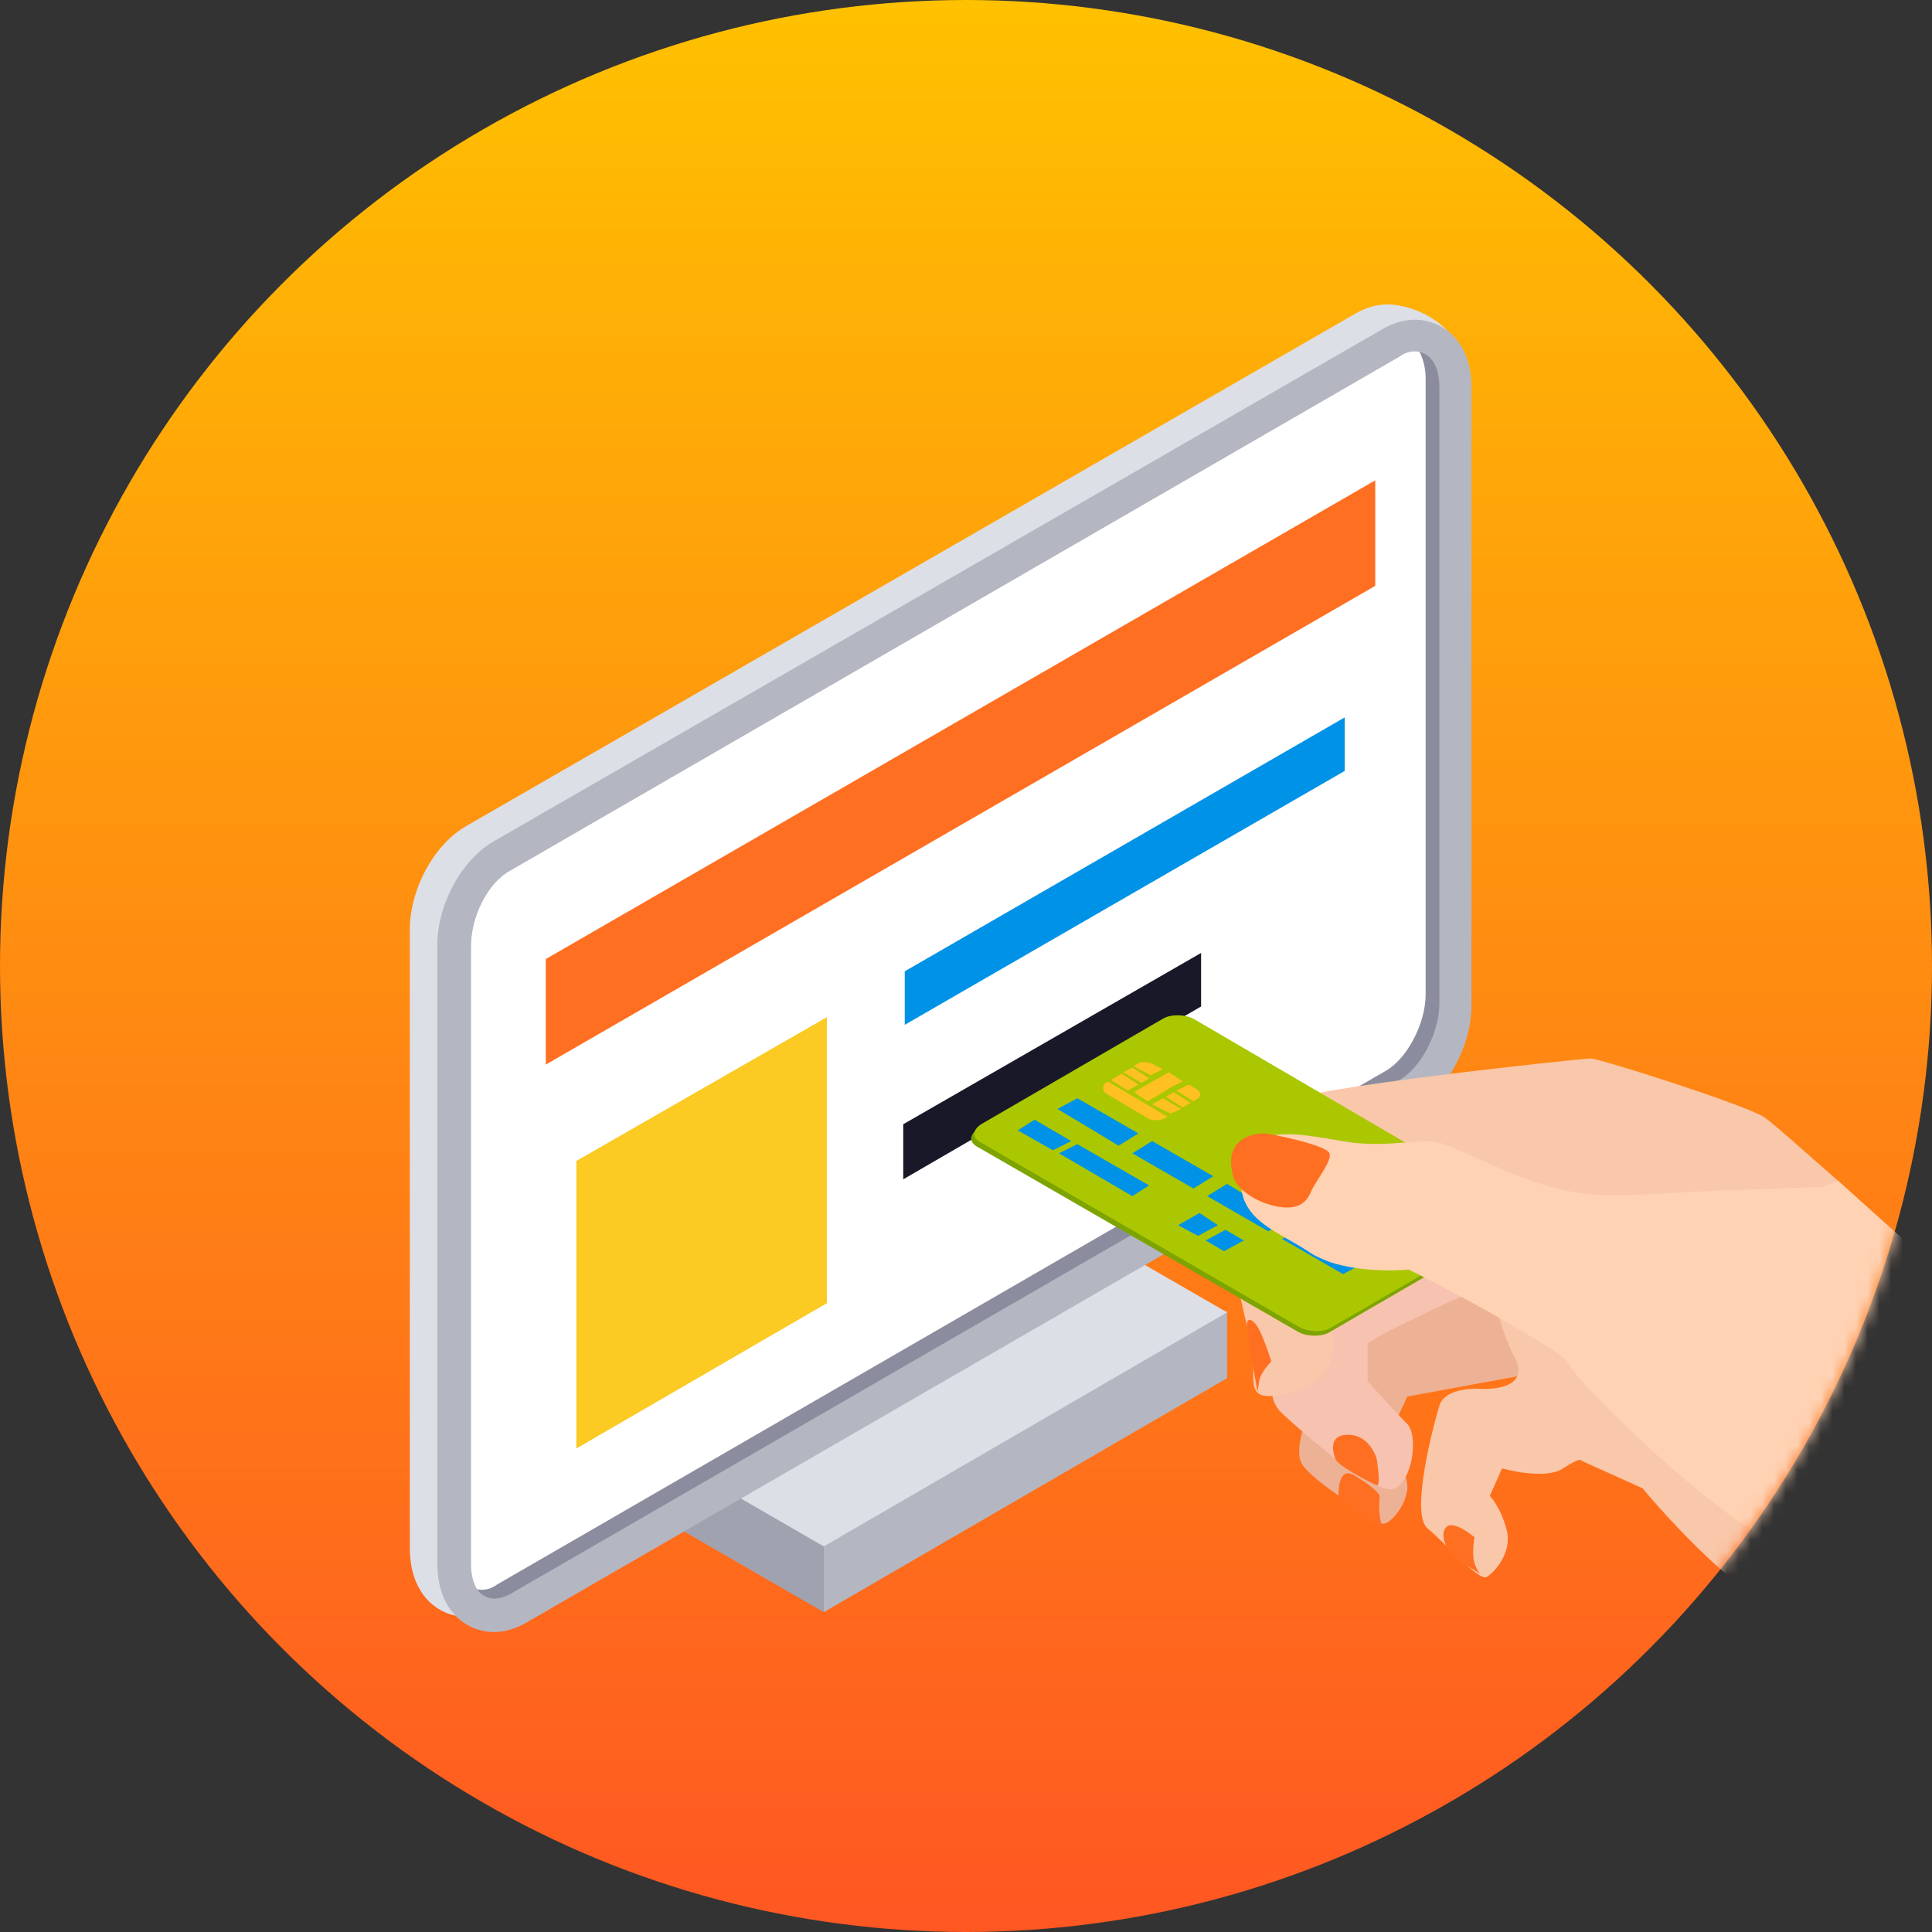 <svg width="165" height="165" viewBox="0 0 165 165" fill="none" xmlns="http://www.w3.org/2000/svg">
<rect x="0" y="0" width="165" height="165" fill="#333333" stroke="none"/>
<circle cx="82.5" cy="82.5" r="82.5" fill="url(#paint0_linear)"/>
<mask id="mask0" style="mask-type:alpha" maskUnits="userSpaceOnUse" x="0" y="0" width="165" height="165">
<circle cx="82.5" cy="82.5" r="82.5" fill="url(#paint1_linear)"/>
</mask>
<g mask="url(#mask0)">
<path d="M70.353 137.684L104.795 117.699V111.951L70.353 131.937V137.684Z" fill="#B4B7C2"/>
<path d="M70.353 137.684L52.48 127.365V121.618L70.353 131.937V137.684Z" fill="#A0A2B0"/>
<path d="M70.354 132.068L104.795 112.082L86.923 101.763L52.481 121.748L70.354 132.068Z" fill="#DDDFE6"/>
<path d="M39.827 138.076C40.74 138.076 41.653 137.815 42.567 137.293L118.494 93.403C121.233 91.835 123.321 88.047 123.321 84.52L125.017 31.747C125.017 27.829 120.842 26 118.494 26C117.581 26 116.667 26.261 115.754 26.784L39.827 70.543C37.087 72.111 35 75.899 35 79.426V132.198C35 136.248 37.479 138.076 39.827 138.076Z" fill="#DDDFE6"/>
<path d="M42.175 139.383C43.088 139.383 44.001 139.121 44.914 138.599L120.841 94.709C123.581 93.141 125.668 89.353 125.668 85.826V33.054C125.668 29.135 123.19 27.306 120.841 27.306C119.928 27.306 119.015 27.567 118.102 28.09L42.175 71.849C39.435 73.417 37.348 77.205 37.348 80.732V133.505C37.348 137.685 39.957 139.383 42.175 139.383Z" fill="#B4B7C2"/>
<path d="M40.219 80.863V133.635C40.219 134.549 40.48 135.333 40.741 135.725C41.393 136.639 42.437 136.77 43.611 136.117L119.538 92.227C121.364 91.182 122.93 88.178 122.93 85.696V33.054C122.93 31.356 122.277 30.311 121.234 30.049C120.712 29.919 120.06 30.049 119.538 30.441L43.611 74.331C41.654 75.376 40.219 78.25 40.219 80.863Z" fill="#8B8D9E"/>
<path d="M40.219 80.863V133.635C40.219 134.549 40.48 135.333 40.741 135.725C41.262 135.856 41.915 135.725 42.437 135.333L118.364 91.443C120.19 90.398 121.756 87.394 121.756 84.912V32.27C121.756 31.356 121.495 30.572 121.234 30.049C120.712 29.919 120.06 30.049 119.538 30.441L43.611 74.331C41.654 75.376 40.219 78.25 40.219 80.863Z" fill="white"/>
<path d="M117.451 50.035L46.611 90.921V81.907L117.451 41.022V50.035Z" fill="#FF6F22"/>
<path d="M70.616 111.298L49.221 123.708V99.15L70.616 86.871V111.298Z" fill="#FBCA23"/>
<path d="M114.842 65.841L77.269 87.524V82.953L114.842 61.269V65.841Z" fill="#0092E6"/>
<path d="M102.578 85.957L77.139 100.718V96.015L102.578 81.385V85.957Z" fill="#181828"/>
<path d="M112.36 119.266C112.36 119.266 110.273 123.446 111.186 125.014C112.099 126.581 117.448 129.716 117.97 130.108C118.492 130.369 119.927 128.933 120.188 127.234C120.318 125.536 118.492 122.924 118.492 122.924L120.188 119.266L129.45 117.568C129.45 117.568 135.973 115.478 134.277 111.429C132.582 107.379 121.492 109.469 121.492 109.469L112.36 119.266Z" fill="#EDB296"/>
<path d="M109.491 116.001C109.491 116.001 107.534 118.874 109.491 120.703C111.448 122.532 117.579 127.888 119.145 127.104C120.71 126.32 121.102 122.532 120.188 121.618C119.275 120.703 116.797 117.96 116.797 117.96C116.797 117.96 116.797 115.348 116.797 114.825C116.797 114.303 125.276 110.514 125.276 110.514C125.276 110.514 129.712 111.951 130.234 111.69C130.756 111.429 134.148 99.15 129.06 98.889C123.972 98.758 113.013 102.285 112.491 103.461C111.839 104.767 109.491 116.001 109.491 116.001Z" fill="#F7C3B0"/>
<path d="M194.681 136.901C194.681 136.901 187.506 136.901 183.592 139.121C179.678 141.342 174.329 152.184 174.329 152.184L161.153 137.815C161.153 137.815 158.022 138.076 153.456 137.815C148.89 137.554 140.28 127.104 140.28 127.104L135.061 124.753C135.061 124.753 135.061 124.361 133.496 125.406C131.93 126.451 128.277 125.406 128.277 125.406L127.234 127.757C127.234 127.757 128.147 128.671 128.669 130.631C129.191 132.59 127.625 134.288 126.973 134.68C126.321 135.072 123.45 131.806 121.885 130.5C120.45 129.194 122.407 121.748 122.929 120.05C123.45 118.352 126.581 118.613 126.581 118.613C126.581 118.613 131.147 118.874 129.191 115.609C128.799 114.825 128.408 113.78 128.016 112.474C126.973 108.555 126.712 103.199 126.712 102.938C126.712 102.677 120.972 101.501 120.972 101.501L113.536 107.641L113.275 107.902C113.275 107.902 113.275 110.776 113.796 114.041C114.318 117.307 111.97 118.613 109.23 119.136C106.491 119.658 107.143 117.96 107.013 116.131C106.882 114.303 105.317 108.555 104.925 106.334C104.795 105.551 105.317 104.114 106.099 102.416C106.882 100.587 107.926 98.628 108.839 96.929C109.622 95.493 110.144 94.317 110.274 94.056C110.535 93.011 135.061 90.398 135.844 90.398C136.627 90.398 148.89 94.317 150.586 95.362C151.238 95.754 153.847 98.105 156.978 100.848C162.327 105.681 169.242 111.821 169.242 111.821L194.681 136.901Z" fill="#F9C7A9"/>
<path d="M114.058 124.622C114.058 124.622 113.144 122.532 115.101 122.532C117.058 122.532 117.58 124.622 117.58 124.622C117.58 124.622 117.971 126.973 117.58 126.843C117.189 126.712 114.188 125.144 114.058 124.622Z" fill="#FF6F22"/>
<path d="M114.318 127.757C114.318 127.757 114.188 125.014 115.753 126.059C117.71 127.234 117.84 127.757 117.84 127.757C117.84 127.757 117.58 129.847 118.232 130.5C118.362 130.892 114.84 128.541 114.318 127.757Z" fill="#FF6F22"/>
<path d="M106.49 113.127C106.49 113.127 106.49 112.213 107.273 113.127C107.795 113.78 108.578 116.262 108.578 116.262C108.578 116.262 107.664 117.176 107.534 117.96C107.403 118.874 107.403 118.874 107.403 118.874C107.403 118.874 106.49 114.041 106.49 113.127Z" fill="#FF6F22"/>
<path d="M123.842 132.59C123.45 132.068 122.929 130.892 123.581 130.369C124.233 129.847 125.929 131.284 125.929 131.284C125.929 131.284 125.668 132.721 125.929 133.504C126.19 134.288 126.451 134.419 126.451 134.419C126.451 134.419 124.364 133.243 123.842 132.59Z" fill="#FF6F22"/>
<path d="M129.06 104.767L113.535 113.78C112.883 114.172 111.709 114.172 110.926 113.78L83.529 97.974C82.747 97.582 82.747 96.929 83.529 96.407L99.054 87.394C99.706 87.002 100.88 87.002 101.663 87.394L128.929 103.33C129.712 103.722 129.712 104.375 129.06 104.767Z" fill="#7DA400"/>
<path d="M129.19 104.375L113.665 113.388C113.013 113.78 111.839 113.78 111.056 113.388L83.79 97.583C83.007 97.191 83.007 96.538 83.79 96.015L99.315 87.002C99.967 86.61 101.141 86.61 101.924 87.002L129.19 102.938C129.842 103.33 129.842 103.983 129.19 104.375Z" fill="#ABC701"/>
<path d="M95.923 93.141L94.618 92.358C94.097 92.619 94.097 93.141 94.488 93.403L98.01 95.493C98.402 95.754 99.184 95.754 99.706 95.362L98.141 94.448L95.923 93.141Z" fill="#FFC021"/>
<path d="M97.749 92.749L96.836 93.272L98.01 94.056L98.923 93.533L99.967 92.88L101.011 92.358L99.837 91.574L98.662 92.227L97.749 92.749Z" fill="#FFC021"/>
<path d="M101.01 94.578L101.663 94.186L100.227 93.272L99.575 93.664L101.01 94.578Z" fill="#FFC021"/>
<path d="M98.401 94.317L99.967 95.101L100.88 94.709L99.315 93.794L98.401 94.317Z" fill="#FFC021"/>
<path d="M101.923 94.056L102.315 93.794C102.576 93.664 102.576 93.272 102.184 93.011L101.532 92.619L100.488 93.141L101.923 94.056Z" fill="#FFC021"/>
<path d="M95.923 91.574L96.706 91.182L98.141 92.096L97.488 92.488L95.923 91.574Z" fill="#FFC021"/>
<path d="M96.315 93.141L94.88 92.227L95.793 91.704L97.228 92.619L96.315 93.141Z" fill="#FFC021"/>
<path d="M96.836 91.051L97.227 90.79C97.488 90.659 98.141 90.659 98.532 90.921L99.315 91.313L98.271 91.835L96.836 91.051Z" fill="#FFC021"/>
<path d="M95.532 97.844L90.314 94.709L92.009 93.794L97.228 96.799L95.532 97.844Z" fill="#0092E6"/>
<path d="M101.923 101.501L96.705 98.497L98.401 97.452L103.619 100.456L101.923 101.501Z" fill="#0092E6"/>
<path d="M108.316 105.159L103.098 102.154L104.794 101.109L110.012 104.244L108.316 105.159Z" fill="#0092E6"/>
<path d="M114.708 108.816L109.489 105.812L111.185 104.898L116.404 107.902L114.708 108.816Z" fill="#0092E6"/>
<path d="M89.921 98.236L86.921 96.538L88.356 95.623L91.487 97.452L89.921 98.236Z" fill="#0092E6"/>
<path d="M102.315 105.551L100.619 104.636L102.446 103.591L104.011 104.636L102.315 105.551Z" fill="#0092E6"/>
<path d="M104.532 106.857L102.967 105.943L104.663 105.028L106.228 105.943L104.532 106.857Z" fill="#0092E6"/>
<path d="M96.705 102.154L90.443 98.497L92.009 97.713L98.14 101.24L96.705 102.154Z" fill="#0092E6"/>
<path d="M194.681 136.901C194.681 136.901 199.117 143.04 192.985 150.355C189.071 154.927 174.329 152.184 174.329 152.184L161.153 137.815C161.153 137.815 158.935 133.504 153.586 132.59C148.238 131.545 134.409 117.829 134.018 116.523C133.757 115.87 131.017 114.303 128.147 112.604C124.494 110.514 120.319 108.424 120.319 108.424C120.319 108.424 116.667 108.816 113.536 107.771C112.883 107.51 112.231 107.249 111.709 106.857C109.23 105.289 107.013 104.506 106.23 102.416C105.969 101.763 105.969 100.848 106.099 99.803C106.36 97.974 107.534 97.191 108.969 96.929C110.926 96.668 113.536 97.321 115.492 97.583C118.754 97.974 121.494 97.191 122.929 97.583C124.364 97.974 129.06 100.456 132.452 101.371C135.844 102.285 137.931 102.154 142.497 101.893C147.063 101.632 155.674 101.371 155.674 101.371C155.674 101.371 156.196 101.109 156.978 100.848C162.327 105.681 169.242 111.821 169.242 111.821L194.681 136.901Z" fill="#FFD2B3"/>
<path d="M105.316 100.456C105.577 101.632 107.534 102.808 109.23 103.069C110.926 103.33 111.578 102.677 111.97 101.763C112.361 100.848 113.796 99.15 113.535 98.497C113.405 97.844 108.578 96.799 107.926 96.799C107.273 96.799 104.403 97.06 105.316 100.456Z" fill="#FF6F22"/>
</g>
<defs>
<linearGradient id="paint0_linear" x1="82.5" y1="0" x2="82.5" y2="165" gradientUnits="userSpaceOnUse">
<stop stop-color="#FFC100"/>
<stop stop-color="#FFC100"/>
<stop offset="1" stop-color="#FF5722"/>
</linearGradient>
<linearGradient id="paint1_linear" x1="82.5" y1="0" x2="82.5" y2="165" gradientUnits="userSpaceOnUse">
<stop stop-color="#FFC100"/>
<stop stop-color="#FFC100"/>
<stop offset="1" stop-color="#FF5722"/>
</linearGradient>
</defs>
</svg>
